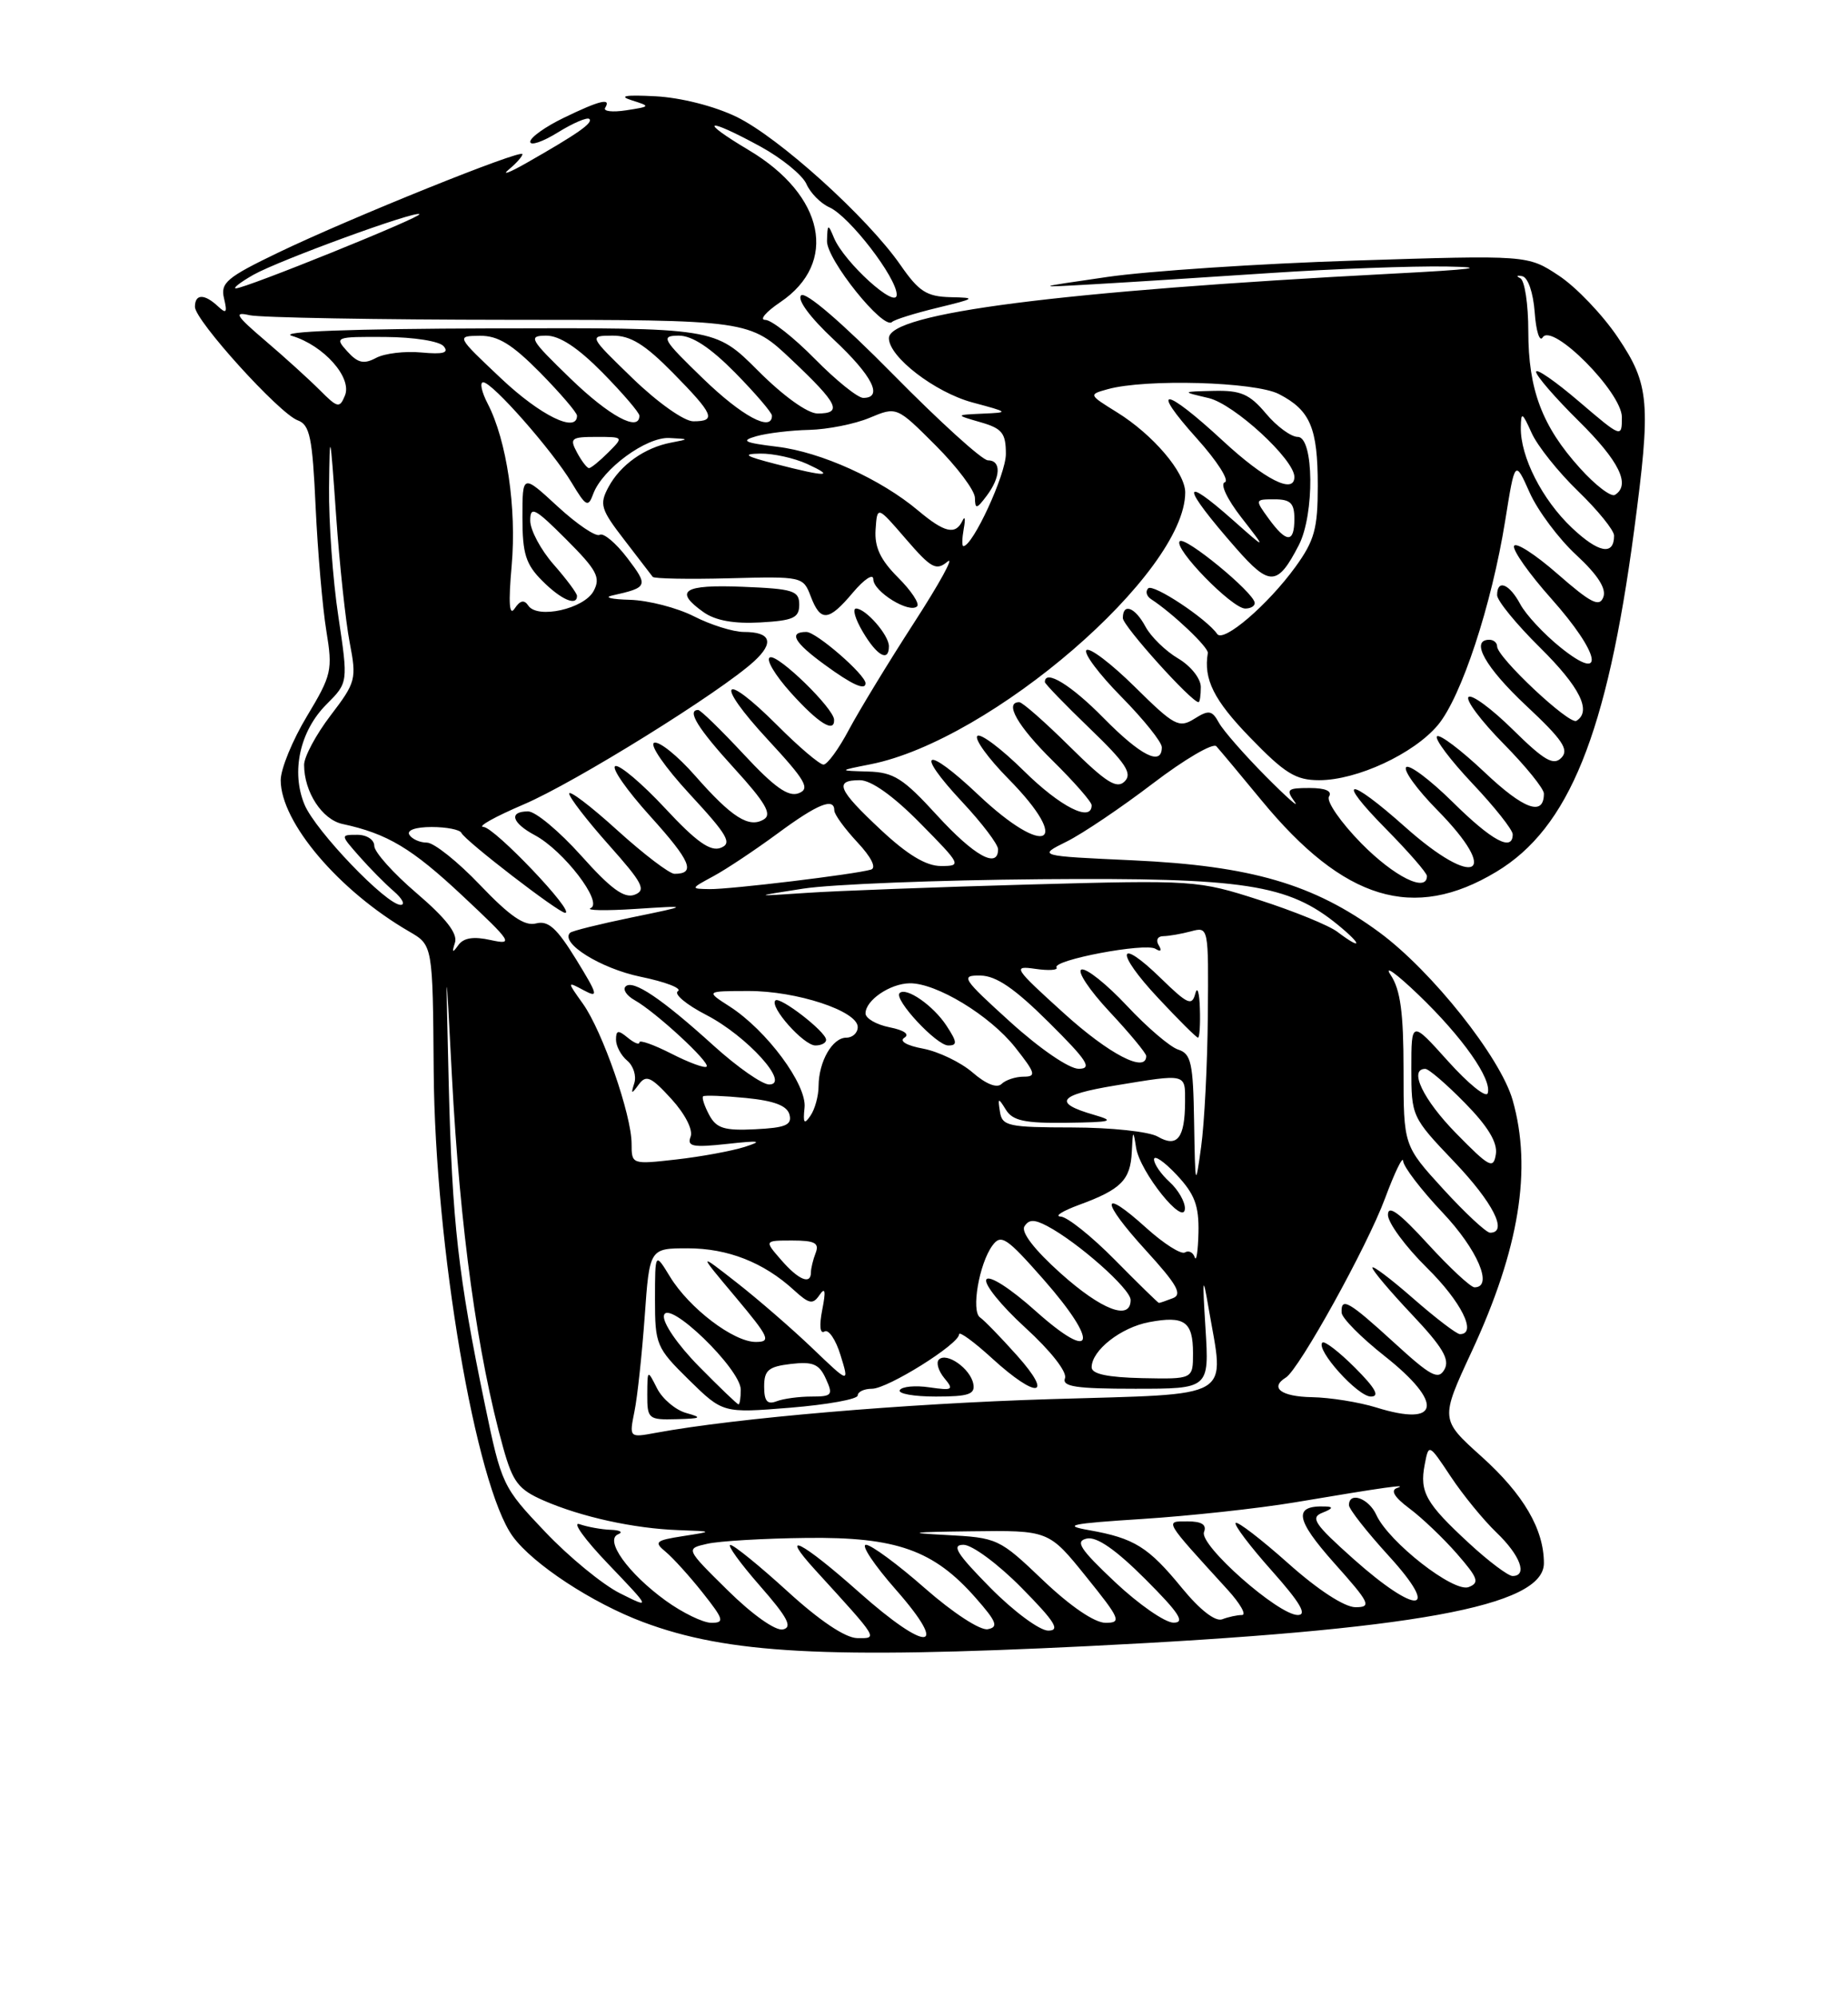 <?xml version="1.0" encoding="UTF-8" standalone="no"?>
<!DOCTYPE svg PUBLIC "-//W3C//DTD SVG 1.1//EN" "http://www.w3.org/Graphics/SVG/1.1/DTD/svg11.dtd" >
<svg xmlns="http://www.w3.org/2000/svg" xmlns:xlink="http://www.w3.org/1999/xlink" version="1.1" viewBox="0 0 237 256">
 <g >
 <path fill="currentColor"
d=" M 139.50 210.99 C 181.27 208.93 198.00 205.89 198.00 200.36 C 198.00 196.00 195.38 191.53 190.00 186.69 C 184.70 181.93 184.70 181.93 188.75 173.21 C 194.84 160.10 196.51 149.84 193.99 141.00 C 192.43 135.53 183.63 124.46 176.91 119.51 C 168.50 113.32 160.45 110.97 145.29 110.27 C 133.07 109.71 133.07 109.71 136.79 107.87 C 138.83 106.86 143.81 103.50 147.85 100.42 C 151.90 97.33 155.56 95.19 155.99 95.65 C 156.42 96.12 159.03 99.24 161.79 102.59 C 172.35 115.41 181.29 118.13 191.90 111.74 C 201.22 106.14 206.09 94.08 209.56 68.06 C 211.75 51.57 211.56 49.30 207.47 43.23 C 205.53 40.35 202.14 36.80 199.93 35.34 C 195.93 32.69 195.93 32.69 173.71 33.40 C 161.50 33.79 147.22 34.74 142.00 35.50 C 132.50 36.88 132.50 36.88 140.50 36.42 C 144.90 36.17 155.03 35.52 163.00 34.99 C 170.97 34.46 181.10 34.09 185.50 34.16 C 191.07 34.26 188.94 34.54 178.50 35.08 C 135.98 37.31 114.00 40.12 114.00 43.35 C 114.00 45.75 119.90 50.28 124.70 51.58 C 129.43 52.85 129.45 52.87 126.00 53.02 C 122.50 53.18 122.50 53.18 125.75 54.12 C 128.53 54.92 129.00 55.51 129.00 58.19 C 129.00 60.80 124.76 70.00 123.55 70.00 C 123.35 70.00 123.38 68.99 123.60 67.75 C 123.83 66.51 123.75 66.06 123.43 66.75 C 122.54 68.61 121.13 68.28 117.75 65.44 C 112.96 61.41 105.30 57.94 99.67 57.26 C 95.40 56.74 94.94 56.50 97.00 55.91 C 98.38 55.52 101.43 55.15 103.78 55.10 C 106.14 55.04 109.63 54.35 111.53 53.55 C 115.00 52.10 115.00 52.10 120.00 57.10 C 122.75 59.85 125.01 62.86 125.03 63.80 C 125.06 65.30 125.24 65.27 126.53 63.56 C 128.35 61.15 128.43 59.00 126.69 59.00 C 125.97 59.00 120.50 54.04 114.52 47.97 C 108.00 41.36 103.29 37.31 102.74 37.86 C 102.20 38.40 103.87 40.67 106.92 43.52 C 111.87 48.15 113.32 51.00 110.71 51.00 C 110.00 51.00 107.21 48.75 104.50 46.00 C 101.79 43.25 98.93 41.00 98.14 41.00 C 97.35 41.00 98.22 39.98 100.07 38.73 C 107.54 33.69 105.75 25.03 96.04 19.25 C 89.44 15.32 90.51 14.96 97.50 18.77 C 100.25 20.27 102.91 22.44 103.42 23.58 C 103.92 24.73 105.25 26.08 106.38 26.58 C 108.94 27.73 115.00 35.59 115.00 37.77 C 115.00 39.73 108.28 33.64 106.96 30.50 C 106.19 28.64 106.12 28.67 106.06 30.89 C 106.00 33.27 113.31 42.36 114.40 41.27 C 114.70 40.97 117.32 40.15 120.22 39.45 C 125.16 38.25 125.26 38.16 121.89 38.09 C 118.84 38.01 117.84 37.37 115.49 33.98 C 111.25 27.87 99.90 17.62 94.46 14.98 C 91.62 13.60 87.31 12.51 84.05 12.34 C 80.21 12.14 79.27 12.30 81.00 12.85 C 83.46 13.63 83.45 13.65 80.30 14.14 C 78.54 14.41 77.33 14.27 77.61 13.82 C 78.43 12.50 76.92 12.86 72.32 15.09 C 69.94 16.24 68.00 17.62 68.00 18.17 C 68.00 18.72 69.60 18.18 71.55 16.97 C 73.51 15.76 75.32 14.99 75.58 15.25 C 76.09 15.75 74.10 17.14 67.50 20.90 C 65.30 22.15 64.29 22.52 65.25 21.73 C 66.21 20.93 67.00 20.05 67.00 19.76 C 67.00 19.04 44.94 27.93 35.76 32.34 C 29.08 35.55 28.25 36.25 28.73 38.24 C 29.17 40.09 29.03 40.27 27.94 39.25 C 26.20 37.63 25.00 37.66 25.00 39.33 C 25.00 41.07 35.80 52.99 38.17 53.87 C 39.74 54.45 40.07 56.04 40.48 65.02 C 40.75 70.78 41.37 77.91 41.85 80.85 C 42.68 85.90 42.54 86.52 39.37 91.79 C 37.51 94.87 36.00 98.56 36.00 100.00 C 36.00 105.39 43.46 114.18 52.50 119.41 C 55.50 121.15 55.50 121.15 55.62 137.32 C 55.79 159.79 61.01 190.44 65.77 196.94 C 68.36 200.48 75.96 205.47 82.49 207.91 C 93.31 211.96 105.96 212.64 139.50 210.99 Z  M 101.00 203.97 C 97.42 200.71 94.13 198.03 93.67 198.02 C 93.22 198.01 94.92 200.36 97.45 203.25 C 101.02 207.32 101.68 208.58 100.40 208.85 C 99.45 209.05 96.48 206.95 93.34 203.85 C 87.91 198.50 87.91 198.50 90.71 197.87 C 92.24 197.52 97.97 197.18 103.43 197.12 C 114.97 196.98 119.75 198.68 125.14 204.82 C 127.82 207.86 128.08 208.55 126.68 208.82 C 125.72 209.01 122.22 206.73 118.63 203.58 C 115.14 200.51 111.73 198.00 111.06 198.00 C 110.38 198.00 112.11 200.59 114.89 203.75 C 121.88 211.70 118.97 211.90 110.16 204.07 C 102.78 197.51 99.78 196.00 104.57 201.25 C 112.75 210.21 112.62 210.00 109.92 209.96 C 108.40 209.93 105.09 207.71 101.00 203.97 Z  M 127.00 203.50 C 122.70 199.14 121.98 198.00 123.57 198.00 C 124.67 198.00 128.01 200.47 131.00 203.50 C 135.30 207.86 136.02 209.00 134.43 209.00 C 133.33 209.00 129.99 206.53 127.00 203.50 Z  M 85.36 205.15 C 80.55 201.66 77.48 197.38 79.28 196.65 C 79.95 196.38 79.52 196.12 78.33 196.08 C 77.14 196.04 75.34 195.71 74.33 195.36 C 73.32 195.00 74.97 197.30 78.00 200.46 C 83.50 206.21 83.50 206.21 79.50 204.21 C 77.30 203.11 72.99 199.58 69.93 196.36 C 64.45 190.60 64.32 190.31 62.18 180.00 C 58.76 163.52 57.99 156.69 57.55 139.00 C 57.15 122.50 57.15 122.50 57.96 138.00 C 58.99 157.53 61.22 173.67 64.54 185.59 C 65.77 189.97 66.48 190.91 69.73 192.33 C 74.55 194.43 81.27 195.91 87.00 196.12 C 91.50 196.28 91.50 196.28 87.58 196.89 C 84.05 197.44 83.84 197.64 85.37 198.90 C 86.31 199.68 88.45 202.04 90.12 204.15 C 92.83 207.57 92.95 208.00 91.23 208.00 C 90.17 208.00 87.53 206.72 85.36 205.15 Z  M 133.77 202.55 C 128.14 197.18 127.94 197.09 121.28 196.74 C 116.08 196.47 116.82 196.36 124.50 196.27 C 134.50 196.14 134.50 196.14 139.28 202.07 C 143.68 207.52 143.88 208.00 141.78 208.00 C 140.38 208.00 137.28 205.89 133.77 202.55 Z  M 143.00 202.78 C 138.48 198.52 137.84 197.53 139.39 197.20 C 140.66 196.93 143.11 198.63 146.88 202.40 C 151.24 206.76 152.04 208.00 150.49 207.98 C 149.40 207.97 146.03 205.63 143.00 202.78 Z  M 151.59 203.55 C 147.28 198.28 145.48 197.16 139.70 196.13 C 136.17 195.51 137.26 195.28 146.50 194.69 C 152.55 194.30 161.32 193.35 166.00 192.57 C 177.71 190.60 180.72 190.18 179.17 190.72 C 178.29 191.02 178.82 191.90 180.75 193.34 C 182.35 194.53 185.09 197.14 186.84 199.14 C 189.56 202.26 189.78 202.87 188.35 203.42 C 186.43 204.16 178.09 197.64 176.51 194.17 C 175.54 192.03 173.00 191.13 173.00 192.92 C 173.00 193.43 175.30 196.35 178.10 199.42 C 184.89 206.85 181.77 207.11 173.57 199.81 C 168.54 195.32 168.00 194.51 169.62 193.88 C 170.92 193.37 171.03 193.12 170.00 193.09 C 165.83 192.93 166.10 194.71 171.08 200.31 C 175.70 205.48 175.95 206.00 173.83 206.00 C 172.42 205.99 169.02 203.78 165.20 200.37 C 161.74 197.29 158.71 194.96 158.47 195.20 C 158.23 195.44 160.31 198.19 163.10 201.32 C 166.73 205.40 167.68 207.00 166.44 207.00 C 163.93 207.00 153.77 198.03 154.41 196.37 C 154.78 195.42 154.12 195.00 152.29 195.00 C 149.35 195.00 149.19 194.72 157.43 203.75 C 159.06 205.54 159.89 207.00 159.28 207.00 C 158.67 207.00 157.52 207.25 156.74 207.55 C 155.86 207.88 153.89 206.35 151.59 203.55 Z  M 188.41 197.81 C 182.86 192.69 182.04 191.25 182.71 187.74 C 183.23 185.01 183.23 185.01 186.05 189.25 C 187.60 191.59 190.24 194.82 191.93 196.44 C 194.97 199.35 195.95 202.00 193.98 202.00 C 193.42 202.00 190.91 200.12 188.41 197.81 Z  M 81.37 180.89 C 81.75 179.03 82.33 173.56 82.68 168.75 C 83.30 160.00 83.30 160.00 88.20 160.00 C 93.34 160.00 97.94 161.81 101.80 165.34 C 103.78 167.15 104.25 167.24 105.11 165.97 C 105.83 164.92 105.93 165.46 105.45 167.88 C 105.05 169.92 105.16 171.02 105.74 170.66 C 106.26 170.34 107.19 171.71 107.80 173.71 C 108.92 177.34 108.92 177.34 104.21 172.83 C 101.62 170.35 97.25 166.56 94.50 164.41 C 89.50 160.50 89.50 160.50 94.33 166.25 C 98.67 171.43 98.93 172.00 96.92 172.00 C 94.07 172.00 88.39 167.68 85.92 163.63 C 84.01 160.50 84.01 160.50 84.00 166.54 C 84.00 172.35 84.17 172.75 88.35 176.86 C 92.71 181.13 92.71 181.13 101.35 180.43 C 106.11 180.04 110.00 179.34 110.00 178.86 C 110.00 178.39 110.82 178.00 111.83 178.00 C 113.84 178.00 123.00 172.28 123.00 171.02 C 123.00 170.59 124.91 171.98 127.25 174.12 C 132.98 179.35 135.21 179.09 130.44 173.75 C 128.35 171.41 126.21 169.21 125.69 168.86 C 124.52 168.07 125.57 161.97 127.27 159.65 C 128.38 158.13 129.07 158.59 133.83 163.99 C 141.04 172.19 140.39 174.80 132.82 168.04 C 129.57 165.13 126.87 163.40 126.50 163.99 C 126.15 164.56 128.39 167.34 131.48 170.16 C 134.75 173.14 136.88 175.86 136.58 176.65 C 136.17 177.73 137.99 178.00 145.57 178.00 C 155.08 178.00 155.08 178.00 154.60 170.25 C 154.19 163.74 154.25 163.30 154.97 167.50 C 157.04 179.58 158.72 178.60 134.75 179.33 C 116.04 179.90 94.39 181.75 84.10 183.65 C 80.69 184.28 80.69 184.28 81.37 180.89 Z  M 88.01 181.11 C 86.64 180.73 84.96 179.31 84.27 177.96 C 83.03 175.51 83.03 175.51 83.01 178.75 C 83.00 181.86 83.16 182.00 86.75 181.90 C 89.95 181.82 90.13 181.70 88.01 181.11 Z  M 124.82 177.36 C 124.44 175.41 121.39 173.27 120.41 174.26 C 120.03 174.64 120.34 175.70 121.10 176.63 C 122.36 178.14 122.19 178.25 119.20 177.82 C 117.39 177.55 115.68 177.71 115.40 178.17 C 115.11 178.63 117.19 179.00 120.01 179.00 C 124.24 179.00 125.09 178.71 124.82 177.36 Z  M 176.50 180.40 C 174.30 179.72 170.59 179.12 168.25 179.08 C 164.30 179.01 162.79 177.87 164.91 176.56 C 166.61 175.51 175.35 159.74 177.62 153.61 C 178.87 150.25 179.92 148.09 179.95 148.81 C 179.98 149.53 182.25 152.50 185.00 155.41 C 189.49 160.15 191.56 165.00 189.10 165.00 C 188.61 165.00 185.91 162.49 183.10 159.42 C 179.44 155.42 178.00 154.37 178.00 155.71 C 178.00 156.73 180.25 159.79 183.00 162.50 C 187.40 166.83 189.48 171.00 187.23 171.00 C 186.81 171.00 184.11 168.94 181.23 166.42 C 178.35 163.90 176.00 162.13 176.00 162.48 C 176.00 162.83 178.29 165.54 181.09 168.50 C 185.01 172.65 185.96 174.25 185.25 175.52 C 184.47 176.92 183.52 176.42 178.78 172.08 C 172.95 166.76 171.96 166.19 172.06 168.25 C 172.09 168.94 174.56 171.43 177.56 173.80 C 185.20 179.83 184.70 182.96 176.50 180.40 Z  M 173.77 175.30 C 171.73 173.26 169.85 171.82 169.59 172.08 C 168.70 172.97 174.12 179.00 175.81 179.00 C 176.99 179.00 176.40 177.93 173.77 175.30 Z  M 89.62 175.12 C 86.90 172.36 84.96 169.53 85.15 168.61 C 85.62 166.41 95.00 175.47 95.00 178.12 C 95.00 179.15 94.87 180.00 94.71 180.00 C 94.55 180.00 92.26 177.80 89.62 175.12 Z  M 98.00 177.72 C 98.00 175.62 98.55 175.16 101.43 174.82 C 104.25 174.49 105.06 174.83 105.91 176.71 C 106.87 178.81 106.72 179.00 104.06 179.00 C 102.47 179.00 100.45 179.27 99.58 179.61 C 98.40 180.06 98.00 179.58 98.00 177.72 Z  M 140.00 175.25 C 140.00 173.08 143.75 170.14 147.38 169.46 C 151.90 168.61 153.00 169.38 153.00 173.44 C 153.00 176.77 153.00 176.77 146.50 176.64 C 142.04 176.54 140.00 176.11 140.00 175.25 Z  M 136.01 163.19 C 132.67 160.20 130.92 157.93 131.38 157.19 C 131.95 156.28 132.64 156.27 134.31 157.15 C 138.26 159.24 145.00 165.21 145.00 166.62 C 145.00 169.33 141.29 167.92 136.01 163.19 Z  M 143.00 161.50 C 140.01 158.47 136.88 155.97 136.03 155.93 C 135.19 155.89 136.25 155.22 138.39 154.43 C 143.77 152.46 144.98 151.25 145.15 147.63 C 145.28 144.82 145.34 144.77 145.70 147.10 C 146.18 150.21 151.90 157.34 151.96 154.90 C 151.98 154.03 151.10 152.50 150.00 151.50 C 148.90 150.50 148.00 149.20 148.00 148.60 C 148.01 147.99 149.31 148.89 150.90 150.58 C 153.22 153.05 153.77 154.53 153.70 157.99 C 153.64 160.36 153.43 161.78 153.22 161.15 C 153.00 160.51 152.44 160.23 151.96 160.53 C 151.47 160.82 149.25 159.41 147.01 157.39 C 141.12 152.06 141.08 153.83 146.96 160.27 C 150.95 164.64 151.67 165.91 150.42 166.39 C 149.55 166.73 148.75 167.00 148.63 167.00 C 148.52 167.00 145.99 164.53 143.00 161.50 Z  M 100.19 161.50 C 98.01 159.00 98.01 159.00 101.61 159.00 C 104.49 159.00 105.09 159.32 104.61 160.58 C 104.27 161.45 104.00 162.58 104.00 163.08 C 104.00 164.72 102.41 164.06 100.19 161.50 Z  M 185.10 152.42 C 180.00 146.84 180.00 146.84 180.00 137.14 C 180.00 129.80 179.60 126.85 178.35 124.97 C 177.44 123.61 179.04 124.75 181.91 127.50 C 187.58 132.94 191.38 138.35 190.79 140.13 C 190.58 140.75 188.30 138.90 185.71 136.02 C 181.00 130.78 181.00 130.78 181.00 136.97 C 181.00 143.09 181.05 143.20 186.50 148.91 C 191.49 154.15 193.44 158.00 191.10 158.00 C 190.61 158.00 187.91 155.49 185.10 152.42 Z  M 153.14 143.82 C 153.02 136.24 152.76 135.06 151.10 134.53 C 150.06 134.20 147.10 131.67 144.52 128.91 C 141.93 126.15 139.32 124.06 138.70 124.27 C 138.09 124.47 139.70 126.90 142.29 129.67 C 144.88 132.44 147.00 135.00 147.00 135.35 C 147.00 137.60 142.24 135.13 136.43 129.86 C 130.02 124.06 129.82 123.75 132.77 124.18 C 134.49 124.43 135.72 124.35 135.50 124.01 C 134.92 123.06 146.87 120.80 148.18 121.61 C 148.87 122.04 149.03 121.86 148.60 121.15 C 148.20 120.51 148.46 119.99 149.19 119.99 C 149.91 119.98 151.51 119.70 152.75 119.37 C 154.99 118.77 155.00 118.81 154.90 130.13 C 154.85 136.39 154.46 143.97 154.04 147.00 C 153.31 152.30 153.28 152.19 153.14 143.82 Z  M 153.88 129.25 C 153.82 127.19 153.55 126.34 153.29 127.36 C 152.87 128.98 152.30 128.72 148.92 125.43 C 143.27 119.91 142.95 121.97 148.54 127.93 C 151.14 130.72 153.44 133.00 153.64 133.00 C 153.84 133.00 153.95 131.31 153.88 129.25 Z  M 186.75 145.27 C 182.51 140.95 180.62 137.00 182.79 137.00 C 183.23 137.00 185.52 138.97 187.88 141.38 C 190.82 144.37 192.07 146.44 191.84 147.93 C 191.53 149.89 191.03 149.63 186.75 145.27 Z  M 81.00 146.60 C 81.00 142.92 77.27 132.19 74.77 128.67 C 72.70 125.77 72.70 125.77 74.87 126.93 C 76.80 127.96 76.69 127.53 73.88 122.96 C 71.41 118.95 70.30 117.95 68.74 118.36 C 67.28 118.74 65.39 117.44 61.57 113.44 C 58.72 110.45 55.65 108.00 54.75 108.00 C 53.85 108.00 52.84 107.55 52.50 107.00 C 52.13 106.41 53.30 106.00 55.36 106.00 C 57.27 106.00 58.98 106.34 59.17 106.75 C 59.60 107.73 71.64 117.00 72.48 117.00 C 73.86 117.00 63.41 106.02 62.00 105.99 C 61.17 105.96 63.50 104.67 67.17 103.10 C 73.76 100.29 92.42 88.70 96.72 84.75 C 99.33 82.35 98.86 81.00 95.40 81.00 C 94.04 81.00 91.16 80.10 89.00 79.00 C 86.84 77.90 83.15 76.95 80.79 76.88 C 78.43 76.82 77.40 76.57 78.50 76.33 C 83.11 75.30 83.19 75.12 80.45 71.52 C 78.98 69.59 77.39 68.26 76.91 68.55 C 76.44 68.85 74.01 67.21 71.52 64.92 C 67.00 60.75 67.00 60.75 67.00 66.33 C 67.00 70.97 67.43 72.34 69.55 74.45 C 71.95 76.86 74.00 77.75 74.00 76.38 C 74.00 76.04 72.65 74.23 71.00 72.35 C 69.35 70.47 68.00 67.94 68.00 66.73 C 68.00 64.81 68.59 65.11 72.61 69.13 C 76.56 73.08 77.06 74.02 76.13 75.75 C 74.91 78.04 68.92 79.38 67.75 77.62 C 67.22 76.83 66.70 76.95 66.00 78.00 C 65.31 79.03 65.19 77.32 65.62 72.49 C 66.27 65.13 64.99 56.45 62.54 51.73 C 61.76 50.23 61.50 49.00 61.97 49.00 C 63.14 49.00 70.82 57.72 73.32 61.88 C 75.16 64.94 75.43 65.08 76.08 63.30 C 77.26 60.11 82.88 55.99 85.83 56.14 C 88.43 56.27 88.43 56.28 86.07 56.73 C 82.68 57.37 79.56 59.58 78.03 62.44 C 76.85 64.64 77.04 65.28 80.06 69.19 C 81.89 71.56 83.53 73.70 83.71 73.94 C 83.89 74.17 88.30 74.26 93.52 74.12 C 102.88 73.87 103.01 73.90 103.97 76.43 C 105.24 79.76 106.26 79.67 109.41 75.92 C 110.85 74.22 112.00 73.47 112.00 74.25 C 112.00 75.83 116.65 78.69 117.62 77.71 C 117.96 77.37 116.86 75.70 115.16 74.01 C 112.90 71.75 112.14 70.12 112.29 67.88 C 112.50 64.82 112.50 64.82 116.18 69.09 C 119.43 72.85 120.06 73.20 121.52 71.98 C 122.44 71.22 120.50 74.76 117.21 79.84 C 113.93 84.91 110.18 91.08 108.87 93.53 C 107.57 95.99 106.10 98.00 105.61 98.00 C 105.12 98.00 102.45 95.74 99.69 92.97 C 92.57 85.85 91.56 87.34 98.46 94.79 C 103.33 100.05 103.93 101.09 102.43 101.67 C 101.10 102.18 99.31 100.91 95.37 96.67 C 92.46 93.55 89.84 91.00 89.54 91.00 C 88.03 91.00 89.50 93.38 94.18 98.50 C 98.15 102.85 99.03 104.36 97.98 105.01 C 96.07 106.19 93.87 104.80 89.14 99.42 C 86.91 96.88 84.55 94.98 83.90 95.20 C 83.25 95.42 85.29 98.36 88.46 101.79 C 93.33 107.05 93.93 108.09 92.43 108.67 C 91.10 109.18 89.29 107.89 85.30 103.60 C 82.36 100.44 79.48 98.01 78.92 98.19 C 78.35 98.38 80.37 101.28 83.41 104.64 C 88.59 110.37 89.28 112.00 86.50 112.00 C 85.86 112.00 82.56 109.49 79.17 106.42 C 75.78 103.34 73.00 101.23 73.00 101.72 C 73.00 102.20 75.29 105.17 78.08 108.30 C 82.43 113.18 82.91 114.10 81.39 114.68 C 80.06 115.19 78.34 113.93 74.54 109.68 C 71.74 106.56 68.68 104.00 67.73 104.00 C 65.21 104.00 65.62 105.46 68.59 107.05 C 72.28 109.02 77.38 115.67 75.76 116.39 C 75.07 116.70 77.65 116.75 81.50 116.50 C 88.50 116.05 88.50 116.05 81.02 117.59 C 76.90 118.44 73.34 119.32 73.11 119.56 C 71.80 120.87 77.03 124.13 82.14 125.19 C 85.35 125.85 87.51 126.68 86.94 127.04 C 86.37 127.39 88.00 128.76 90.58 130.09 C 95.81 132.79 101.43 139.00 98.64 139.00 C 97.75 139.00 94.57 136.78 91.56 134.06 C 84.87 127.99 81.16 125.50 80.23 126.44 C 79.84 126.83 80.36 127.62 81.40 128.20 C 84.09 129.71 91.13 136.20 90.62 136.71 C 90.39 136.95 88.35 136.20 86.10 135.05 C 83.84 133.90 82.00 133.25 82.00 133.60 C 82.00 133.96 81.33 133.68 80.50 133.00 C 79.28 131.99 79.00 132.04 79.00 133.26 C 79.00 134.08 79.65 135.29 80.44 135.95 C 81.23 136.61 81.64 137.90 81.35 138.82 C 80.89 140.26 80.97 140.29 81.92 139.00 C 82.86 137.72 83.49 138.00 86.09 140.84 C 87.87 142.79 88.90 144.82 88.57 145.69 C 88.08 146.95 88.84 147.10 93.25 146.62 C 97.45 146.16 97.90 146.23 95.51 147.00 C 93.87 147.52 89.93 148.25 86.76 148.61 C 81.03 149.26 81.00 149.25 81.00 146.60 Z  M 106.97 92.25 C 106.92 90.78 99.84 83.89 98.76 84.25 C 98.15 84.45 99.36 86.50 101.44 88.81 C 104.98 92.73 107.04 94.00 106.97 92.25 Z  M 111.00 87.58 C 111.00 86.48 104.68 81.00 103.42 81.00 C 101.08 81.00 101.83 82.34 105.78 85.21 C 109.28 87.77 111.00 88.54 111.00 87.58 Z  M 114.00 82.83 C 114.00 81.40 111.03 78.00 109.79 78.00 C 109.29 78.00 109.68 79.35 110.66 81.00 C 112.48 84.08 114.00 84.91 114.00 82.83 Z  M 102.50 77.50 C 102.50 75.71 101.74 75.47 95.25 75.21 C 87.62 74.90 86.36 75.73 90.25 78.48 C 91.76 79.54 94.15 79.97 97.50 79.78 C 101.74 79.54 102.50 79.20 102.50 77.50 Z  M 148.49 145.69 C 147.39 145.04 142.49 144.52 137.52 144.51 C 129.32 144.50 128.52 144.33 128.24 142.50 C 127.95 140.67 128.02 140.65 129.01 142.25 C 129.88 143.65 131.43 143.98 136.80 143.91 C 142.63 143.83 143.08 143.70 140.30 142.89 C 134.98 141.36 135.71 140.34 142.97 139.14 C 152.24 137.61 152.00 137.56 151.98 141.25 C 151.96 145.87 150.97 147.13 148.49 145.69 Z  M 90.95 142.90 C 90.34 141.76 89.99 140.69 90.17 140.52 C 90.35 140.36 92.82 140.45 95.66 140.73 C 99.31 141.09 100.95 141.72 101.25 142.87 C 101.59 144.19 100.75 144.55 96.86 144.74 C 92.88 144.94 91.87 144.62 90.95 142.90 Z  M 103.18 141.97 C 103.50 139.03 98.32 132.05 93.57 129.00 C 90.50 127.03 90.50 127.03 95.97 127.02 C 102.15 127.00 110.00 129.58 110.00 131.64 C 110.00 132.39 109.34 133.00 108.54 133.00 C 106.75 133.00 105.01 136.04 104.98 139.18 C 104.98 140.46 104.51 142.18 103.94 143.00 C 103.13 144.19 102.97 143.97 103.18 141.97 Z  M 105.94 133.25 C 105.87 132.19 100.00 127.67 99.44 128.23 C 98.64 129.03 103.07 134.00 104.57 134.00 C 105.36 134.00 105.98 133.66 105.94 133.25 Z  M 124.75 137.48 C 123.23 136.16 120.37 134.79 118.40 134.41 C 116.28 134.02 115.29 133.44 115.98 133.01 C 116.70 132.57 115.95 132.04 114.08 131.67 C 112.39 131.33 111.00 130.53 111.00 129.89 C 111.00 128.21 114.14 126.07 116.66 126.03 C 120.08 125.98 126.95 130.15 130.19 134.24 C 132.80 137.54 132.94 138.00 131.28 138.00 C 130.25 138.00 128.97 138.42 128.45 138.93 C 127.86 139.51 126.46 138.96 124.75 137.48 Z  M 121.38 131.46 C 119.69 128.88 116.20 126.46 115.37 127.29 C 114.59 128.08 120.10 134.00 121.61 134.00 C 122.80 134.00 122.76 133.56 121.38 131.46 Z  M 129.58 131.00 C 123.40 125.40 123.14 125.00 125.73 125.04 C 127.75 125.06 130.13 126.69 134.50 131.03 C 139.45 135.94 140.12 136.98 138.35 136.99 C 137.12 137.00 133.38 134.44 129.58 131.00 Z  M 58.35 120.82 C 58.72 119.66 57.19 117.70 53.44 114.49 C 50.45 111.94 48.00 109.21 48.00 108.42 C 48.00 107.63 47.04 107.00 45.83 107.00 C 43.65 107.00 43.65 107.00 46.07 109.75 C 47.40 111.26 49.39 113.28 50.50 114.23 C 51.60 115.18 52.00 115.97 51.39 115.98 C 49.58 116.01 40.45 106.49 39.05 103.12 C 37.31 98.92 38.45 93.70 41.87 90.28 C 44.66 87.49 44.66 87.49 43.39 78.99 C 42.68 74.32 42.15 66.90 42.20 62.50 C 42.28 54.96 42.34 55.16 43.10 66.00 C 43.54 72.33 44.33 79.70 44.85 82.38 C 45.75 87.04 45.64 87.46 42.39 91.71 C 40.53 94.15 39.00 97.00 39.00 98.03 C 39.00 101.50 41.30 105.04 43.92 105.61 C 49.68 106.85 52.81 108.72 59.31 114.81 C 65.67 120.77 65.91 121.14 62.93 120.49 C 60.73 120.00 59.45 120.20 58.78 121.14 C 58.03 122.19 57.93 122.12 58.35 120.82 Z  M 171.52 119.44 C 170.43 118.61 165.93 116.78 161.52 115.36 C 153.63 112.82 153.16 112.79 132.00 113.37 C 120.17 113.70 107.35 114.18 103.50 114.44 C 96.50 114.91 96.50 114.91 103.00 113.90 C 106.58 113.34 120.30 112.80 133.50 112.69 C 159.67 112.48 165.21 113.34 171.59 118.55 C 174.77 121.15 174.71 121.85 171.52 119.44 Z  M 91.50 112.30 C 93.15 111.41 96.84 108.95 99.71 106.84 C 104.87 103.03 107.00 102.17 107.00 103.89 C 107.00 104.39 108.33 106.21 109.95 107.95 C 111.74 109.86 112.43 111.24 111.70 111.46 C 109.64 112.07 93.63 114.00 91.00 113.96 C 88.53 113.92 88.54 113.90 91.50 112.30 Z  M 174.59 108.10 C 171.94 105.40 170.07 102.70 170.44 102.10 C 170.88 101.39 169.99 101.00 167.94 101.00 C 165.09 101.00 164.89 101.18 166.02 102.75 C 166.72 103.71 165.06 102.25 162.33 99.50 C 159.60 96.75 156.90 93.67 156.33 92.65 C 155.44 91.03 155.03 90.96 153.17 92.13 C 151.20 93.36 150.59 93.03 145.54 88.04 C 142.52 85.06 139.73 82.94 139.33 83.33 C 138.94 83.73 140.95 86.41 143.81 89.31 C 146.66 92.20 149.00 95.11 149.00 95.78 C 149.00 98.24 146.31 96.88 141.50 92.00 C 137.36 87.79 134.00 85.74 134.00 87.42 C 134.00 87.64 136.59 90.32 139.75 93.36 C 144.38 97.81 145.25 99.14 144.24 100.15 C 143.23 101.17 141.86 100.31 137.21 95.71 C 134.04 92.57 131.12 90.00 130.72 90.00 C 128.75 90.00 130.50 93.07 135.00 97.50 C 137.75 100.21 140.00 102.78 140.00 103.21 C 140.00 105.46 135.97 103.41 131.31 98.81 C 128.41 95.95 125.73 93.94 125.34 94.33 C 124.94 94.72 126.73 97.19 129.31 99.81 C 137.64 108.26 134.15 110.09 125.43 101.84 C 118.65 95.43 117.17 96.12 123.40 102.79 C 125.93 105.49 128.00 108.22 128.00 108.85 C 128.00 111.41 124.93 109.70 120.17 104.50 C 115.84 99.76 114.62 98.98 111.32 98.89 C 107.50 98.78 107.50 98.78 111.64 97.96 C 127.13 94.90 152.00 73.42 152.00 63.12 C 152.00 60.55 147.86 55.70 143.24 52.84 C 139.61 50.59 139.59 50.57 142.04 49.89 C 146.89 48.53 160.97 48.93 164.02 50.51 C 168.05 52.59 169.00 54.84 169.00 62.28 C 169.00 67.75 168.58 69.28 166.15 72.64 C 162.61 77.52 156.90 82.42 156.10 81.26 C 154.74 79.30 147.89 74.77 147.25 75.41 C 146.87 75.80 147.04 76.42 147.63 76.80 C 150.42 78.62 155.02 82.99 154.90 83.70 C 154.33 87.05 155.67 89.74 160.31 94.52 C 164.78 99.14 166.17 100.00 169.18 100.00 C 174.02 100.00 181.29 96.63 184.39 92.95 C 187.41 89.36 191.30 77.56 193.04 66.71 C 194.29 58.92 194.29 58.92 196.18 63.15 C 197.22 65.47 199.91 69.07 202.16 71.14 C 204.91 73.69 206.04 75.45 205.62 76.54 C 205.12 77.86 204.03 77.30 199.76 73.57 C 196.87 71.04 194.36 69.43 194.17 69.99 C 193.99 70.54 196.12 73.56 198.92 76.70 C 205.25 83.80 206.01 87.71 200.14 82.99 C 198.02 81.29 195.69 78.79 194.97 77.44 C 193.56 74.81 192.00 74.20 192.00 76.28 C 192.00 76.99 194.47 80.01 197.50 83.00 C 202.62 88.06 204.16 91.16 202.17 92.39 C 201.27 92.95 192.00 84.25 192.00 82.85 C 192.00 82.38 191.55 82.00 191.00 82.00 C 188.50 82.00 190.48 85.54 195.75 90.47 C 200.39 94.81 201.26 96.09 200.24 97.13 C 199.23 98.17 198.04 97.48 194.02 93.52 C 191.28 90.82 188.72 88.94 188.33 89.34 C 187.94 89.73 189.95 92.41 192.81 95.31 C 195.66 98.20 198.00 101.08 198.00 101.72 C 198.00 104.68 195.44 103.76 190.39 98.98 C 187.36 96.12 184.62 94.05 184.29 94.38 C 183.96 94.71 186.01 97.43 188.84 100.43 C 191.68 103.43 194.00 106.36 194.00 106.94 C 194.00 109.21 191.34 107.78 186.31 102.81 C 183.41 99.95 180.73 97.94 180.34 98.33 C 179.94 98.72 181.73 101.19 184.31 103.81 C 192.59 112.21 189.21 114.02 180.21 106.00 C 172.80 99.40 171.17 99.59 177.78 106.28 C 180.65 109.19 183.00 111.89 183.00 112.28 C 183.00 114.46 178.81 112.38 174.59 108.10 Z  M 154.00 88.06 C 154.00 86.97 152.71 85.35 151.08 84.39 C 149.47 83.44 147.60 81.61 146.91 80.33 C 145.57 77.83 144.00 77.23 144.00 79.22 C 144.00 80.23 152.80 90.00 153.71 90.00 C 153.87 90.00 154.00 89.13 154.00 88.06 Z  M 160.91 77.25 C 160.73 75.88 151.97 68.69 151.30 69.37 C 150.43 70.23 158.00 78.00 159.70 78.00 C 160.42 78.00 160.96 77.66 160.91 77.25 Z  M 166.57 69.87 C 168.60 65.93 168.51 56.00 166.44 56.00 C 165.57 56.00 163.73 54.65 162.35 53.00 C 160.25 50.50 159.12 50.02 155.66 50.10 C 151.50 50.20 151.50 50.20 155.00 51.02 C 158.26 51.78 166.00 58.89 166.00 61.13 C 166.00 63.40 162.22 61.49 156.83 56.50 C 149.30 49.54 147.35 49.37 153.51 56.22 C 156.09 59.09 157.70 61.60 157.08 61.81 C 156.45 62.02 157.36 63.96 159.21 66.34 C 162.45 70.50 162.45 70.50 158.22 66.75 C 151.34 60.64 151.46 62.22 158.50 70.25 C 162.84 75.20 163.84 75.15 166.57 69.87 Z  M 112.96 106.36 C 107.44 101.20 106.93 100.00 110.28 100.00 C 111.73 100.00 114.57 102.02 118.00 105.50 C 123.29 110.86 123.36 111.00 120.67 111.00 C 118.77 111.00 116.38 109.56 112.96 106.36 Z  M 201.59 67.65 C 197.79 64.06 194.97 58.54 195.04 54.78 C 195.07 52.74 195.22 52.82 196.43 55.50 C 197.17 57.15 199.85 60.51 202.39 62.96 C 204.92 65.41 207.00 67.97 207.00 68.65 C 207.00 71.25 205.02 70.89 201.59 67.65 Z  M 202.63 60.01 C 197.77 54.64 196.00 49.94 196.00 42.46 C 196.00 39.00 195.54 35.94 194.97 35.66 C 194.41 35.38 194.52 35.26 195.22 35.40 C 195.96 35.55 196.63 37.50 196.82 40.03 C 196.99 42.43 197.45 43.88 197.84 43.25 C 199.06 41.29 208.00 50.29 208.00 53.47 C 208.00 56.14 207.97 56.13 202.50 51.46 C 199.47 48.87 197.00 47.16 197.00 47.66 C 197.00 48.16 199.47 51.01 202.50 54.00 C 207.67 59.11 209.16 62.16 207.11 63.43 C 206.62 63.74 204.60 62.20 202.63 60.01 Z  M 99.50 59.48 C 95.54 58.46 95.12 58.18 97.50 58.14 C 99.15 58.11 101.85 58.71 103.50 59.46 C 107.19 61.15 106.03 61.16 99.50 59.48 Z  M 74.00 58.00 C 73.02 56.18 73.24 56.00 76.46 56.00 C 80.00 56.00 80.00 56.00 78.00 58.00 C 76.90 59.10 75.79 60.00 75.54 60.00 C 75.28 60.00 74.59 59.10 74.00 58.00 Z  M 64.30 48.54 C 58.50 43.07 58.50 43.07 61.54 43.04 C 63.87 43.01 65.67 44.12 69.29 47.78 C 71.88 50.42 74.00 52.89 74.00 53.28 C 74.00 55.56 69.32 53.27 64.30 48.54 Z  M 73.16 48.52 C 67.93 43.46 67.69 43.04 70.04 43.02 C 71.76 43.01 74.09 44.54 77.29 47.78 C 79.88 50.42 82.00 52.89 82.00 53.28 C 82.00 55.42 78.15 53.35 73.16 48.52 Z  M 81.16 48.52 C 75.50 43.04 75.50 43.04 78.54 43.02 C 80.86 43.00 82.69 44.13 86.29 47.78 C 91.56 53.14 91.92 54.00 88.91 54.00 C 87.74 54.00 84.35 51.60 81.16 48.52 Z  M 90.16 48.52 C 84.93 43.46 84.69 43.04 87.04 43.02 C 88.76 43.01 91.09 44.54 94.29 47.78 C 96.88 50.42 99.00 52.89 99.00 53.28 C 99.00 55.42 95.15 53.35 90.16 48.52 Z  M 41.00 49.99 C 39.62 48.61 36.48 45.76 34.00 43.65 C 30.26 40.46 29.92 39.92 32.00 40.40 C 33.38 40.71 48.36 40.98 65.31 40.99 C 96.12 41.00 96.12 41.00 101.56 46.15 C 107.51 51.77 108.10 53.00 104.85 53.00 C 103.57 53.00 100.45 50.76 97.20 47.50 C 91.70 42.00 91.70 42.00 63.10 42.09 C 44.98 42.14 35.58 42.49 37.44 43.05 C 41.51 44.27 45.18 48.39 44.24 50.69 C 43.56 52.36 43.30 52.30 41.00 49.99 Z  M 44.54 45.04 C 42.87 43.20 43.01 43.15 49.38 43.19 C 53.08 43.21 56.36 43.73 56.90 44.38 C 57.61 45.23 56.85 45.44 54.04 45.18 C 51.94 44.98 49.33 45.29 48.24 45.87 C 46.66 46.71 45.90 46.54 44.54 45.04 Z  M 32.50 35.22 C 35.80 33.36 53.30 26.97 53.79 27.45 C 54.14 27.81 31.34 37.02 30.24 36.96 C 29.84 36.94 30.85 36.16 32.50 35.22 Z  M 162.70 66.47 C 160.92 64.02 160.93 64.00 163.45 64.00 C 165.50 64.00 166.00 64.49 166.00 66.50 C 166.00 69.64 165.00 69.63 162.70 66.47 Z "/>
</g>
</svg>